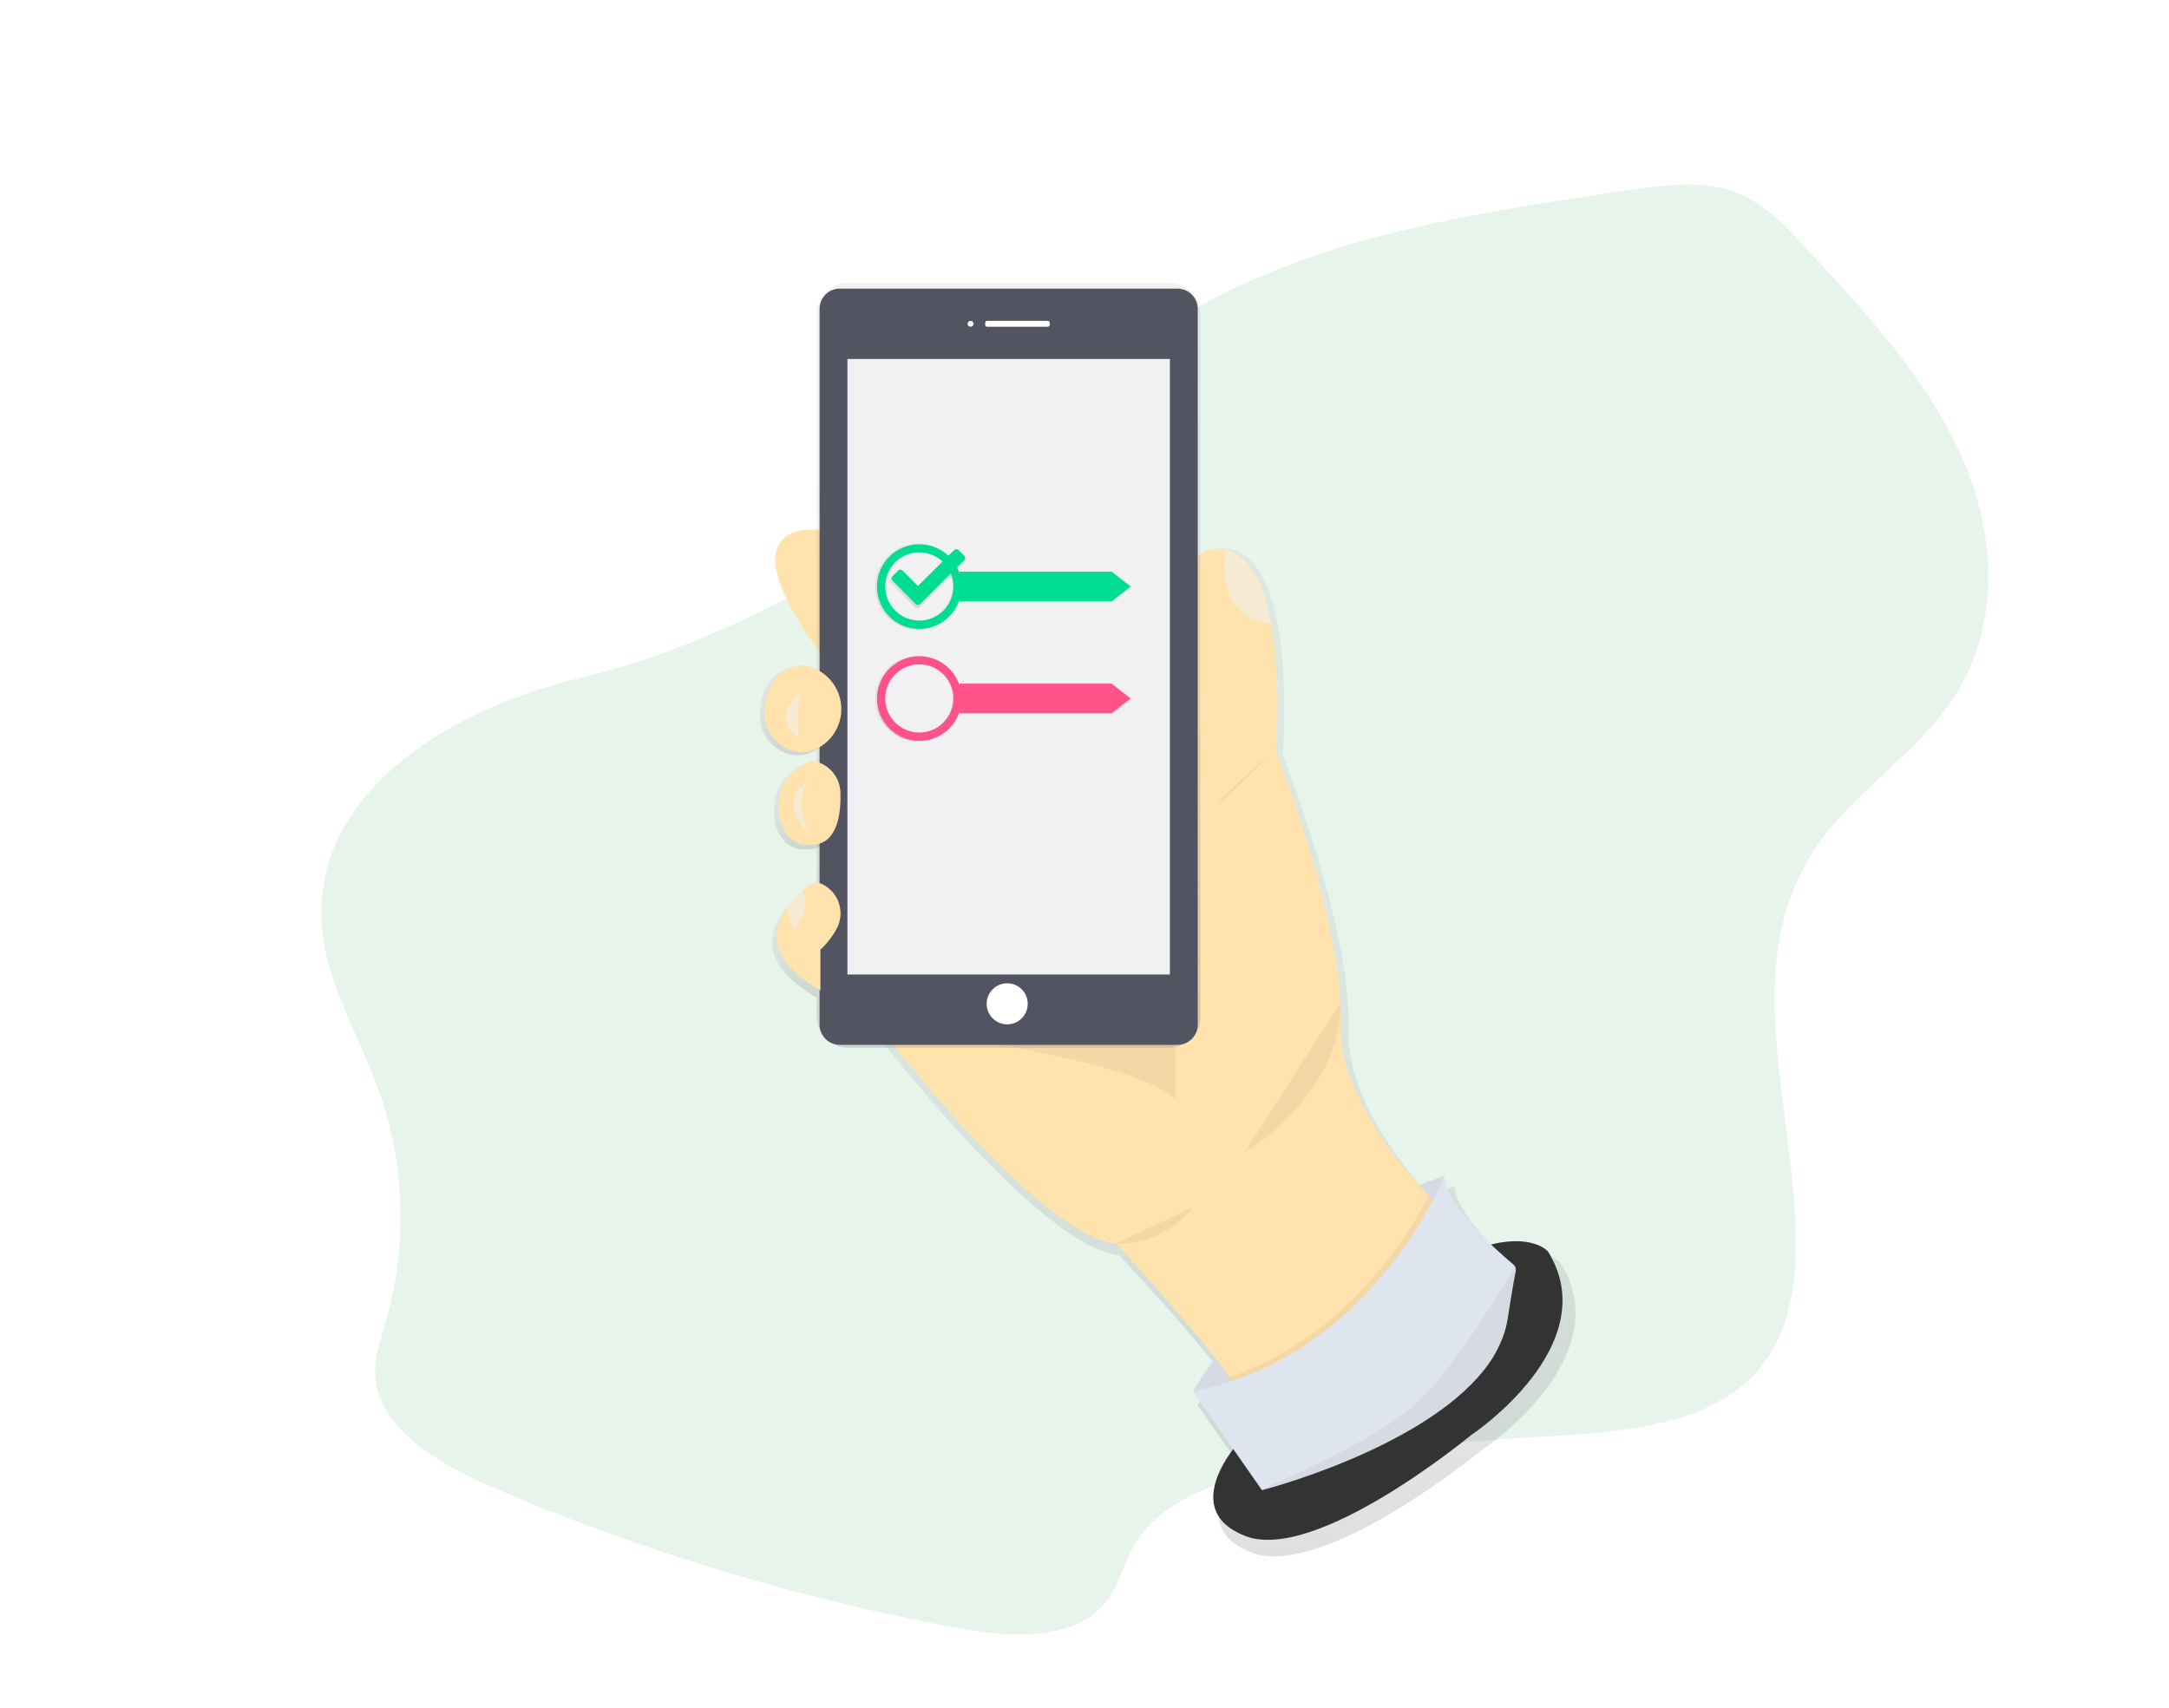 <?xml version="1.0" encoding="utf-8"?>
<!-- Generator: Adobe Illustrator 16.0.3, SVG Export Plug-In . SVG Version: 6.00 Build 0)  -->
<!DOCTYPE svg PUBLIC "-//W3C//DTD SVG 1.1//EN" "http://www.w3.org/Graphics/SVG/1.1/DTD/svg11.dtd">
<svg version="1.1" id="Capa_1" xmlns="http://www.w3.org/2000/svg" xmlns:xlink="http://www.w3.org/1999/xlink" x="0px" y="0px"
	 width="1178px" height="928px" viewBox="0 0 1178 928" enable-background="new 0 0 1178 928" xml:space="preserve">
<title>time management</title>
<title>forgot password</title>
<title>reading list</title>
<title>gardening</title>
<title>accept_terms</title>
<path opacity="0.1" fill="#009245" enable-background="new    " d="M174.895,504.486c2.74,30.35,19.91,57.83,30.41,86.74
	c14.854,41.053,16.255,85.768,4,127.67c-2.5,8.609-5.58,17.25-5.59,26.07c0,30.41,34.65,50.59,66.13,64
	c80.009,33.967,163.458,59.18,248.89,75.199c27.94,5.271,62.83,7.561,80.51-12.289c8.48-9.529,10.54-22,16.771-32.66
	c15.89-27.26,54.55-37.85,89.25-43.92c41.84-7.313,84.072-12.174,126.479-14.561c42.689-2.4,91.17-4.479,119.459-32.52
	c18-17.82,23.221-42.41,23.932-65.631c2.35-76.189-34.061-158.639,12.67-224.629c19.6-27.68,51.58-47.89,71-75.64
	c28.148-40.22,25.719-91.3,6.66-134.16c-19.061-42.86-52.83-79.3-86.102-115c-11-11.81-22.74-24.09-39.279-29.57
	c-17.199-5.699-36.699-3.08-55.141-0.39c-83.879,12.25-170.999,25.59-241.309,67.65c-34.94,20.89-64.12,48-95.29,72.89
	c-67.33,53.83-145.34,103.56-234.25,124.81C241.864,385.827,168.395,432.407,174.895,504.486z"/>
<path fill="#FFBEC7" d="M449.404,288.447c0,0-58-10.24,0,68.28V288.447z"/>
<linearGradient id="SVGID_1_" gradientUnits="userSpaceOnUse" x1="683.133" y1="1071.763" x2="683.133" y2="1619.216" gradientTransform="matrix(1 0 0 -1 -18.26 1917.17)">
	<stop  offset="0" style="stop-color:#808080;stop-opacity:0.25"/>
	<stop  offset="0.54" style="stop-color:#808080;stop-opacity:0.12"/>
	<stop  offset="1" style="stop-color:#808080;stop-opacity:0.1"/>
</linearGradient>
<path fill="url(#SVGID_1_)" d="M847.604,686.027c0,0-8.4-9.541-31.589-3.791c-11.351-10.82-25.49-26.5-26-37.869
	c-4.721,1.549-9.33,3.299-13.86,5.219c-19.64-21.939-44.81-56.76-43.74-90.279c1.771-54.699-35.789-149.28-35.789-149.28
	s3.1-38.57-2.711-70.45c-3.939-21.6-12-40.12-27.83-41.53c-2.445-0.254-4.917,0.016-7.25,0.79c-29.25,10-11.08,103.37-11.08,103.37
	l-25.31,78.12l-148.37,79c0,0,89.89,118.051,133.53,122.391c0,0,32.15,33.721,55.31,63.32c-8.18,11-12.55,18.279-12.55,18.279
	l22.42,31.92c-9.21,12.371-22.17,36.57,6.38,47.93c39.271,15.621,125.67-55.549,125.67-55.549S879.895,738.117,847.604,686.027z"/>
<path fill="#FFE2AC" d="M447.454,288.027c0,0-59.35-10.42,0,69.439V288.027z"/>
<linearGradient id="SVGID_2_" gradientUnits="userSpaceOnUse" x1="452.227" y1="1506.894" x2="452.227" y2="1554.913" gradientTransform="matrix(1 0 0 -1 -18.26 1917.17)">
	<stop  offset="0" style="stop-color:#808080;stop-opacity:0.25"/>
	<stop  offset="0.54" style="stop-color:#808080;stop-opacity:0.12"/>
	<stop  offset="1" style="stop-color:#808080;stop-opacity:0.1"/>
</linearGradient>
<path fill="url(#SVGID_2_)" d="M433.924,362.256c0,0-21.7,0-21.22,26.82c0.093,9.22,6.031,17.362,14.78,20.271
	c4.616,1.521,9.646,1.162,14-1c12.124-5.884,17.183-20.481,11.299-32.604c-1.048-2.16-2.409-4.153-4.04-5.916
	C444.82,365.676,439.587,363.003,433.924,362.256z"/>
<linearGradient id="SVGID_3_" gradientUnits="userSpaceOnUse" x1="455.824" y1="1455.707" x2="455.824" y2="1501.963" gradientTransform="matrix(1 0 0 -1 -18.26 1917.17)">
	<stop  offset="0" style="stop-color:#808080;stop-opacity:0.25"/>
	<stop  offset="0.54" style="stop-color:#808080;stop-opacity:0.12"/>
	<stop  offset="1" style="stop-color:#808080;stop-opacity:0.1"/>
</linearGradient>
<path fill="url(#SVGID_3_)" d="M444.424,416.697c-1.91-0.948-4.008-1.457-6.14-1.49c0,0-20.95,5.21-17.45,30.38
	c0,0,1.75,18.23,20.07,15.621c12.56-1.791,14.05-18.26,13.75-28.44C454.514,425.919,450.569,419.722,444.424,416.697z"/>
<linearGradient id="SVGID_4_" gradientUnits="userSpaceOnUse" x1="455.316" y1="1375.223" x2="455.316" y2="1435.123" gradientTransform="matrix(1 0 0 -1 -18.26 1917.17)">
	<stop  offset="0" style="stop-color:#808080;stop-opacity:0.25"/>
	<stop  offset="0.54" style="stop-color:#808080;stop-opacity:0.12"/>
	<stop  offset="1" style="stop-color:#808080;stop-opacity:0.1"/>
</linearGradient>
<path fill="url(#SVGID_4_)" d="M445.304,483.537c-1.61-0.908-3.413-1.418-5.26-1.49c-2.267,1.434-4.426,3.031-6.46,4.779
	c-3.41,2.855-6.435,6.139-9,9.771c-7.9,11.439-10.47,28.25,19,45.35v-22.58c3.659-3.402,6.739-7.377,9.12-11.77
	C457.275,498.906,453.969,488.156,445.304,483.537z"/>
<path fill="#DFE5EE" d="M647.834,755.717c0,0,53.77-89.609,136.55-116.92l-4.271,48.65l-68.6,68.279L647.834,755.717z"/>
<path opacity="0.05" enable-background="new    " d="M647.834,755.717c0,0,53.77-89.609,136.55-116.92l-4.271,48.65l-68.6,68.279
	L647.834,755.717z"/>
<path fill="#333333" d="M675.994,779.617c0,0-38.41,39.26,0,54.619c38.41,15.361,122.9-54.619,122.9-54.619
	s73.398-48.65,41.82-99.859C840.715,679.756,804.874,638.787,675.994,779.617z"/>
<path fill="#FFE2AC" d="M792.925,666.098c0,0-111.811,129.729-110.101,110.93c0.5-5.461-5.8-16.34-15-29
	c-22.35-30.91-61.82-72.531-61.82-72.531c-42.67-4.27-130.58-120.34-130.58-120.34l145.09-77.67l24.75-76.809
	c0,0-17.76-91.82,10.84-101.65c2.28-0.764,4.698-1.029,7.09-0.78c1.049,0.091,2.09,0.269,3.11,0.53c13.39,3.37,20.45,20.34,24,40
	c0,0.11,0.05,0.229,0.07,0.34c5.68,31.35,2.649,69.271,2.649,69.271s36.7,93,35,146.8c-1.14,36,28.31,73.52,47.91,94.389
	C785.654,659.857,792.925,666.098,792.925,666.098z"/>
<path opacity="0.05" enable-background="new    " d="M638.444,596.967c0,0,1.71-81.08-12.8-101.561
	c-14.51-20.479-131.46,64.871-131.46,64.871S615.404,574.777,638.444,596.967z"/>
<path opacity="0.05" enable-background="new    " d="M675.994,626.027c0,0,52.7-31.16,52-81.301"/>
<path opacity="0.05" enable-background="new    " d="M647.834,655.857c0,0-14.51,20.479-41.82,19.629"/>
<path opacity="0.05" enable-background="new    " d="M792.925,666.098c0,0-111.811,129.729-110.101,110.93
	c0.5-5.461-5.8-16.34-15-29c61.931-21.24,95.55-74.23,108.13-98.471C785.654,659.857,792.925,666.098,792.925,666.098z"/>
<path fill="#DFE5EE" d="M823.284,689.746c-0.001,0.25-0.028,0.498-0.08,0.74c-1.72,8.641-3,17.35-4.41,26.061
	c-0.438,2.768-1.107,5.494-2,8.15c-2.454,7.074-6.119,13.668-10.83,19.49c-34,43.08-120.579,65.289-120.579,65.289l-0.32-0.471
	l-37.23-53.299c98.15-18.77,136.55-116.92,136.55-116.92c0.739,16.391,30.09,41.869,37.55,48.09c0.846,0.713,1.336,1.764,1.34,2.869
	H823.284z"/>
<path opacity="0.5" fill="#EFF4F8" enable-background="new    " d="M690.344,338.747c-24.779-3.17-26.79-24.37-24.85-39.71
	c0.26-0.09,0.54-0.18,0.81-0.25C679.694,302.157,686.754,319.126,690.344,338.747z"/>
<path opacity="0.05" enable-background="new    " d="M823.284,689.746c-0.001,0.25-0.028,0.498-0.08,0.74
	c-1.72,8.641-3,17.35-4.41,26.061c-0.438,2.768-1.107,5.494-2,8.15l-2.109,5.84l-5.12,8.49l-3.6,5.119
	c-34,43.08-120.58,65.291-120.58,65.291l-0.32-0.471c2.71-1.119,61.06-25.23,84.39-46.9c22.141-20.549,49.4-67.469,53.301-74.279
	C823.106,688.379,823.29,689.057,823.284,689.746z"/>
<path d="M811.185,734.877"/>
<linearGradient id="SVGID_5_" gradientUnits="userSpaceOnUse" x1="566.074" y1="1347.992" x2="566.074" y2="1763.572" gradientTransform="matrix(1 0 0 -1 -18.26 1917.17)">
	<stop  offset="0" style="stop-color:#808080;stop-opacity:0.25"/>
	<stop  offset="0.54" style="stop-color:#808080;stop-opacity:0.12"/>
	<stop  offset="1" style="stop-color:#808080;stop-opacity:0.1"/>
</linearGradient>
<path fill="url(#SVGID_5_)" d="M634.854,153.597h-174.08c-9.51-0.017-17.233,7.68-17.25,17.189l0,0v381.2
	c0.017,9.512,7.74,17.207,17.25,17.191l0,0h174.08c9.51,0.016,17.233-7.68,17.25-17.191l0,0V170.777
	C652.082,161.27,644.361,153.581,634.854,153.597z"/>
<path fill="#535461" d="M456.114,156.777h183.39c6.075,0,11,4.925,11,11v388.79c0,6.076-4.925,11-11,11h-183.39
	c-6.075,0-11-4.924-11-11v-388.79C445.114,161.702,450.039,156.777,456.114,156.777z"/>
<rect x="460.244" y="194.997" fill="#F1F1F4" width="175.14" height="334.361"/>
<circle fill="#FFFFFF" cx="527.114" cy="175.887" r="1.59"/>
<path fill="#FFFFFF" d="M536.074,174.296h33.03c0.552,0,1,0.448,1,1v1.181c0,0.552-0.448,1-1,1h-33.03c-0.552,0-1-0.448-1-1v-1.181
	C535.074,174.745,535.522,174.296,536.074,174.296z"/>
<circle fill="#FFFFFF" cx="547.014" cy="545.277" r="11.15"/>
<path fill="#FFE2AC" d="M436.185,361.417c0,0-21.23,0-20.75,26.37c0.077,9.044,5.878,17.045,14.45,19.93
	c4.51,1.483,9.424,1.123,13.67-1c11.886-5.866,16.766-20.257,10.899-32.143C450.926,367.426,444.081,362.497,436.185,361.417z"/>
<path opacity="0.5" fill="#EFF4F8" enable-background="new    " d="M436.185,375.027c0,0-19.63,13.66-2.56,25.6
	C433.614,400.677,431.904,376.777,436.185,375.027z"/>
<path fill="#FFE2AC" d="M440.444,413.477c0,0-20.48,5.12-17.07,29.87c0,0,1.71,17.92,19.63,15.36c12.29-1.76,13.74-18,13.45-28
	c-0.122-6.721-3.978-12.813-10-15.8C444.583,413.986,442.529,413.498,440.444,413.477z"/>
<path opacity="0.5" fill="#EFF4F8" enable-background="new    " d="M439.584,424.567c0,0-19.63,7.68,0,29
	C439.584,453.586,430.185,433.107,439.584,424.567z"/>
<path fill="#FFE2AC" d="M445.564,515.896v22.189c-28.8-16.799-26.29-33.34-18.56-44.58c2.516-3.566,5.484-6.795,8.83-9.6
	c1.989-1.719,4.102-3.289,6.32-4.699c1.81,0.072,3.575,0.576,5.15,1.471c8.463,4.594,11.663,15.137,7.18,23.658
	C452.157,508.648,449.144,512.553,445.564,515.896z"/>
<path opacity="0.5" fill="#EFF4F8" enable-background="new    " d="M431.054,504.797c0,0-2.22-5.34-4.05-11.301
	c2.516-3.568,5.484-6.795,8.83-9.6C441.464,493.156,431.054,504.797,431.054,504.797z"/>
<path opacity="0.05" enable-background="new    " d="M690.084,408.787c0,0-22.189,24.75-29,27.311"/>
<linearGradient id="SVGID_6_" gradientUnits="userSpaceOnUse" x1="563.45" y1="1575.246" x2="563.45" y2="1621.919" gradientTransform="matrix(1 0 0 -1 -18.26 1917.17)">
	<stop  offset="0" style="stop-color:#808080;stop-opacity:0.25"/>
	<stop  offset="0.54" style="stop-color:#808080;stop-opacity:0.12"/>
	<stop  offset="1" style="stop-color:#808080;stop-opacity:0.1"/>
</linearGradient>
<path fill="url(#SVGID_6_)" d="M604.694,310.417h-84v0.91c-4.01-12.245-17.187-18.921-29.432-14.911
	c-12.245,4.009-18.921,17.187-14.912,29.432c4.01,12.245,17.187,18.921,29.432,14.911c7.062-2.313,12.599-7.85,14.912-14.911v0.909
	h84l10.5-8.119L604.694,310.417z M498.524,337.417c-10.394,0-18.82-8.426-18.82-18.819c0-10.395,8.426-18.82,18.82-18.82
	s18.82,8.426,18.82,18.82c-0.005,10.388-8.431,18.805-18.82,18.8l0,0V337.417z"/>
<path fill="#00DD90" d="M499.284,295.626c-12.702,0-23,10.298-23,23c0,12.703,10.298,23,23,23c12.703,0,23-10.297,23-23l0,0
	C522.284,305.924,511.987,295.626,499.284,295.626z M499.284,300.067c10.223,0,18.51,8.287,18.51,18.51s-8.287,18.51-18.51,18.51
	c-10.223,0-18.51-8.287-18.51-18.51c-0.028-10.217,8.232-18.522,18.45-18.55c0.02,0,0.04,0,0.06,0"/>
<polygon fill="#00DD90" points="603.714,326.617 521.084,326.617 521.084,310.546 603.714,310.546 614.034,318.626 "/>
<linearGradient id="SVGID_7_" gradientUnits="userSpaceOnUse" x1="563.45" y1="1514.426" x2="563.45" y2="1561.1" gradientTransform="matrix(1 0 0 -1 -18.26 1917.17)">
	<stop  offset="0" style="stop-color:#808080;stop-opacity:0.25"/>
	<stop  offset="0.54" style="stop-color:#808080;stop-opacity:0.12"/>
	<stop  offset="1" style="stop-color:#808080;stop-opacity:0.1"/>
</linearGradient>
<path fill="url(#SVGID_7_)" d="M604.694,371.237h-84v0.91c-4.01-12.245-17.187-18.922-29.432-14.912s-18.921,17.187-14.912,29.432
	c4.01,12.245,17.187,18.922,29.432,14.912c7.062-2.313,12.599-7.851,14.912-14.912v0.91h84l10.5-8.12L604.694,371.237z
	 M498.524,398.237c-10.394,0-18.82-8.426-18.82-18.82c0-10.394,8.426-18.819,18.82-18.819s18.82,8.426,18.82,18.819
	c-0.005,10.389-8.431,18.806-18.82,18.8l0,0V398.237z"/>
<path fill="#FF5288" d="M499.284,356.447c-12.702,0-23,10.298-23,23s10.298,23,23,23c12.703,0,23-10.298,23-23l0,0
	C522.284,366.745,511.987,356.447,499.284,356.447z M499.284,360.887c10.223,0,18.51,8.287,18.51,18.51s-8.287,18.51-18.51,18.51
	c-10.223,0-18.51-8.287-18.51-18.51c-0.005-10.218,8.272-18.505,18.49-18.51C499.271,360.887,499.278,360.887,499.284,360.887"/>
<polygon fill="#FF5288" points="603.714,387.437 521.084,387.437 521.084,371.367 603.714,371.367 614.034,379.447 "/>
<linearGradient id="SVGID_8_" gradientUnits="userSpaceOnUse" x1="522.46" y1="1586.768" x2="522.46" y2="1618.618" gradientTransform="matrix(1 0 0 -1 -18.26 1917.17)">
	<stop  offset="0" style="stop-color:#808080;stop-opacity:0.25"/>
	<stop  offset="0.54" style="stop-color:#808080;stop-opacity:0.12"/>
	<stop  offset="1" style="stop-color:#808080;stop-opacity:0.1"/>
</linearGradient>
<path fill="url(#SVGID_8_)" d="M524.685,302.367l-3.3-3.34c-0.682-0.685-1.79-0.688-2.475-0.005
	c-0.002,0.001-0.003,0.003-0.005,0.005l-20.66,20.5l-8.74-8.811c-0.682-0.685-1.79-0.687-2.475-0.005
	c-0.001,0.002-0.003,0.004-0.005,0.005l-3.31,3.311c-0.685,0.682-0.687,1.79-0.005,2.475c0.002,0.002,0.004,0.004,0.005,0.005
	l13.27,13.381c0.682,0.685,1.79,0.687,2.475,0.005c0.002-0.002,0.004-0.004,0.005-0.005l25.22-25
	c0.685-0.683,0.687-1.79,0.005-2.476c-0.001-0.001-0.003-0.003-0.005-0.005V302.367z"/>
<path fill="#00DD90" d="M523.704,301.947l-3.14-3.16c-0.652-0.65-1.708-0.65-2.36,0l-19.68,19.521l-8.34-8.41
	c-0.652-0.651-1.708-0.651-2.36,0l-3.14,3.13c-0.651,0.652-0.651,1.708,0,2.36l12.64,12.739c0.652,0.651,1.708,0.651,2.36,0
	l24-23.83c0.651-0.651,0.651-1.708,0-2.359L523.704,301.947z"/>
</svg>
